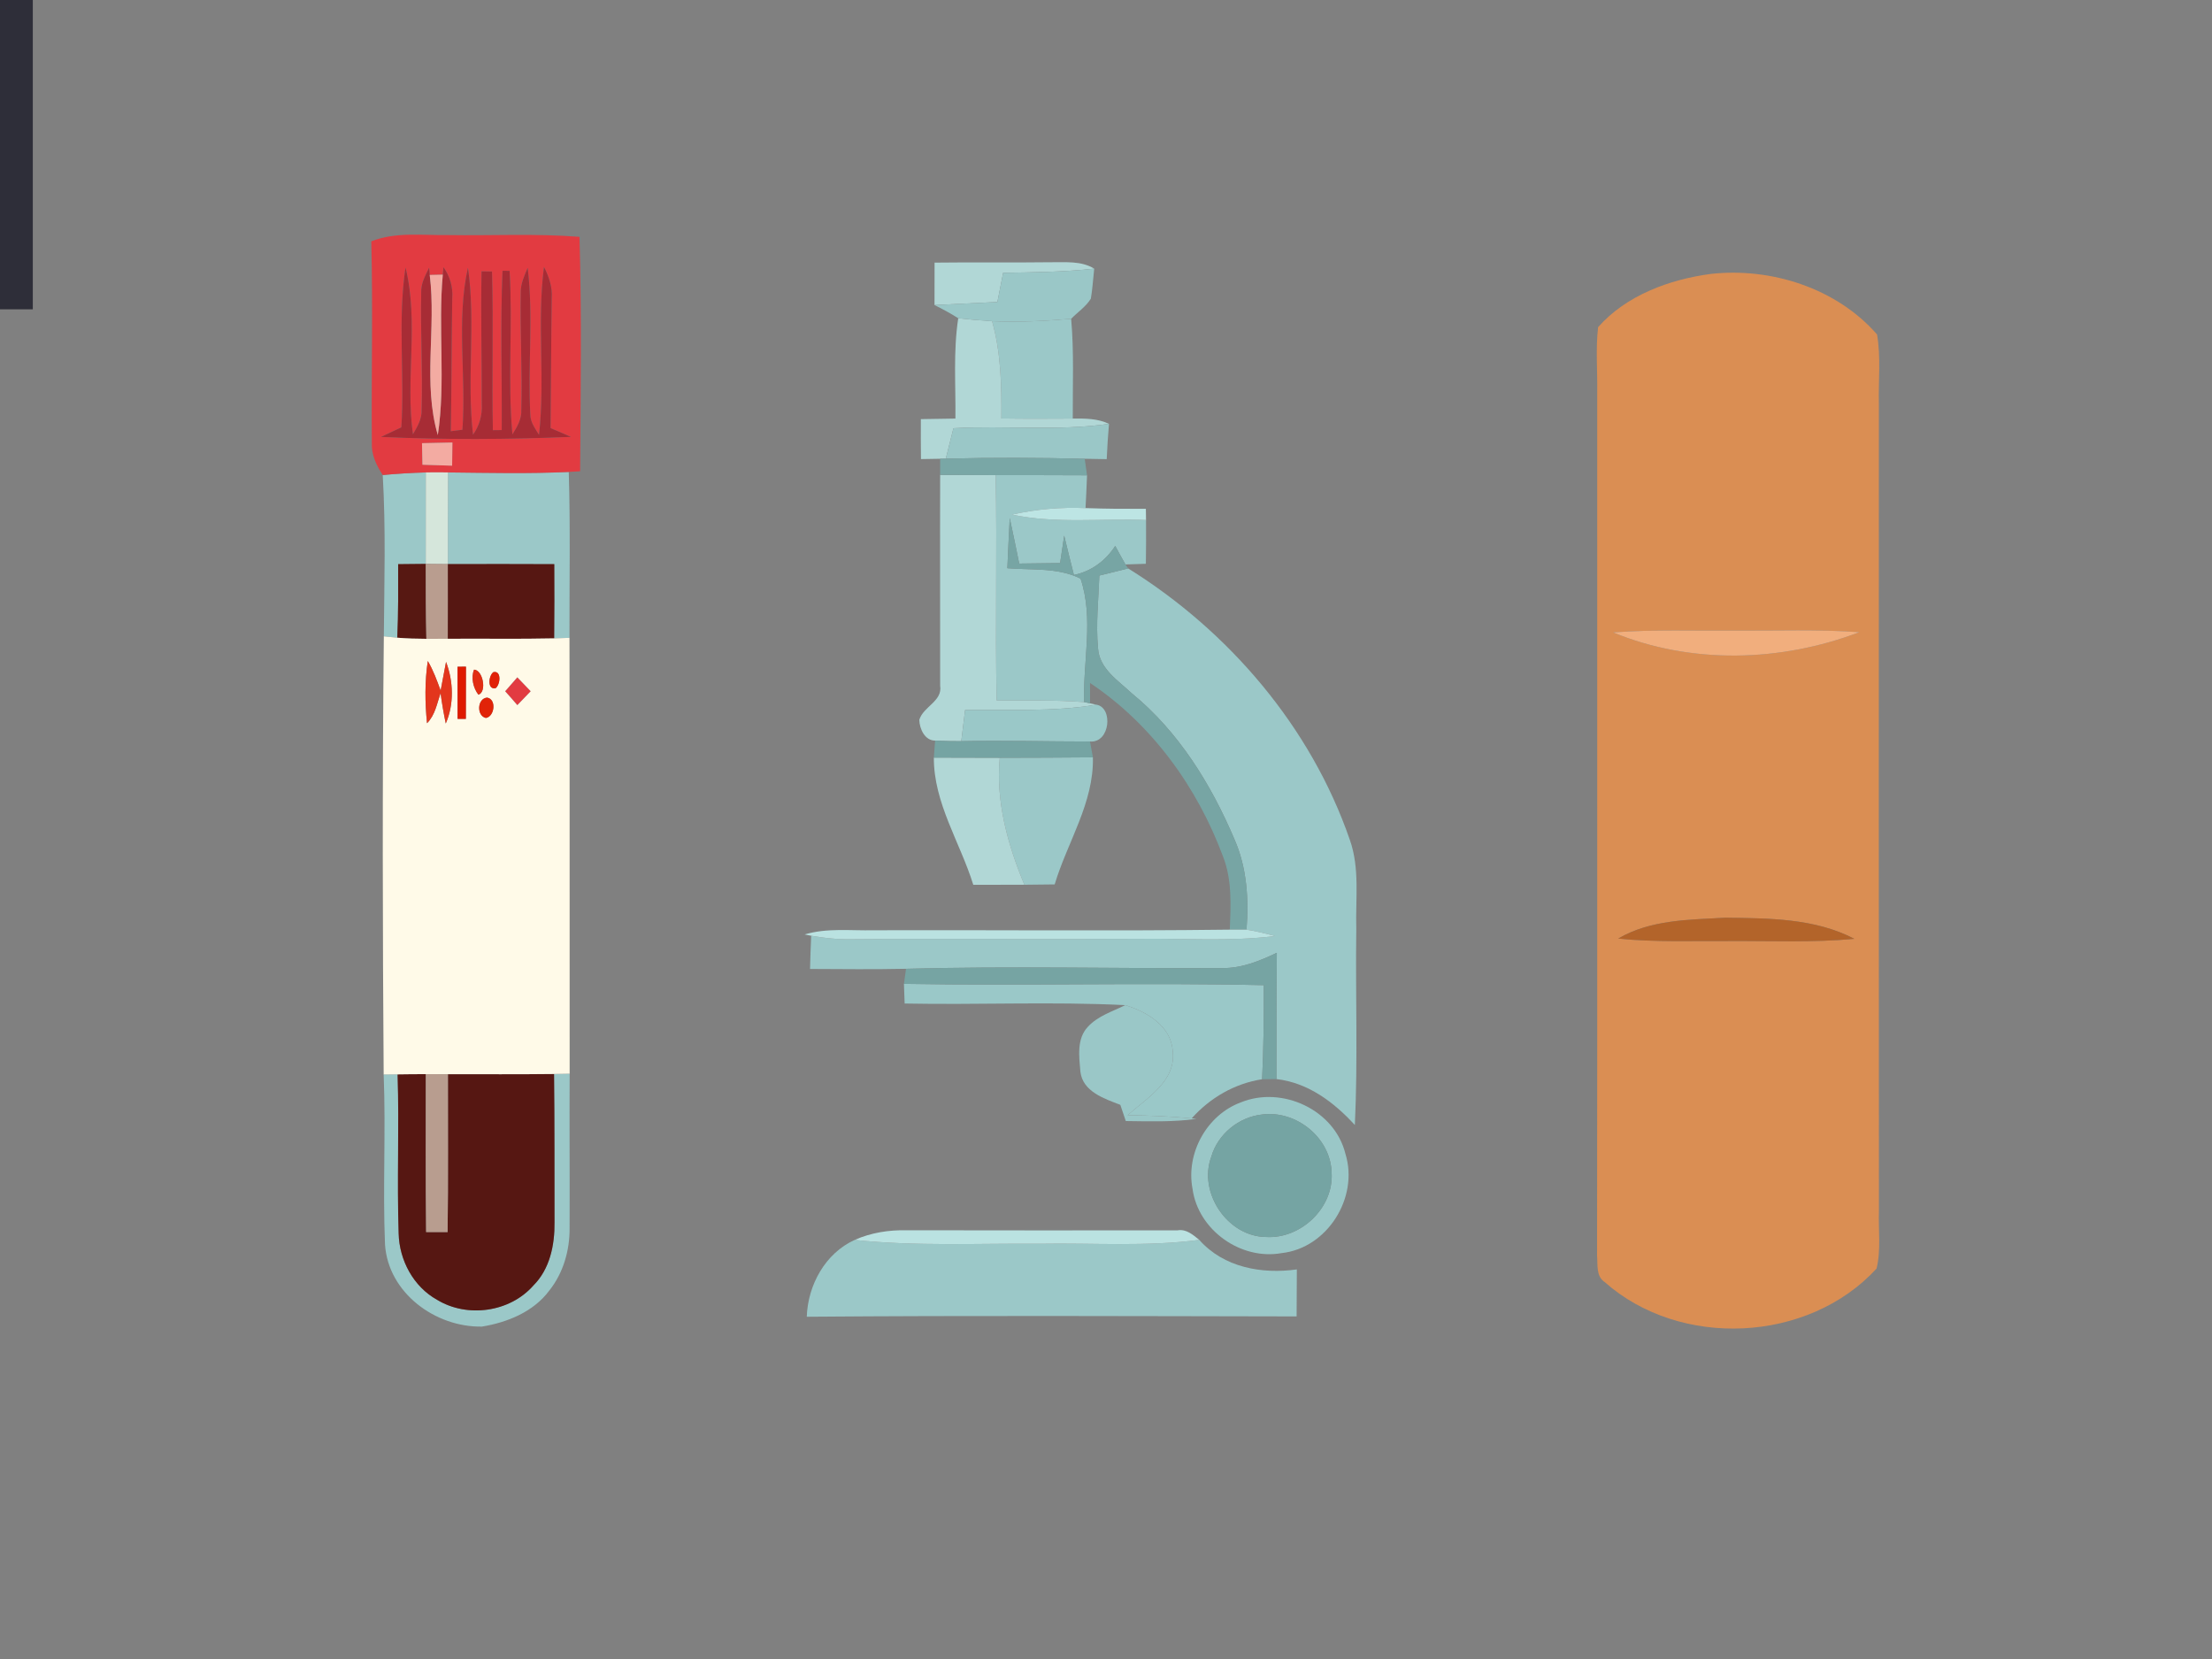 <?xml version="1.0" encoding="UTF-8" standalone="no"?>
<svg
   xmlns:dc="http://purl.org/dc/elements/1.1/"
   xmlns:cc="http://creativecommons.org/ns#"
   xmlns:rdf="http://www.w3.org/1999/02/22-rdf-syntax-ns#"
   xmlns:svg="http://www.w3.org/2000/svg"
   xmlns="http://www.w3.org/2000/svg"
   xmlns:sodipodi="http://sodipodi.sourceforge.net/DTD/sodipodi-0.dtd"
   xmlns:inkscape="http://www.inkscape.org/namespaces/inkscape"
   width="400pt"
   height="300pt"
   viewBox="0 0 400 300"
   version="1.1"
   id="svg2"
   inkscape:version="0.48.5 r10040"
   sodipodi:docname="nathan_shinkle_medical_infographic.svg">
  <rect x="0" y="0" width="400" height="300" fill="#808080" stroke="none"/>
  <defs
     id="defs134" />
  <sodipodi:namedview
     pagecolor="#ffffff"
     bordercolor="#666666"
     borderopacity="1"
     objecttolerance="10"
     gridtolerance="10"
     guidetolerance="10"
     inkscape:pageopacity="0"
     inkscape:pageshadow="2"
     inkscape:window-width="1091"
     inkscape:window-height="856"
     id="namedview132"
     showgrid="false"
     inkscape:zoom="1.2586667"
     inkscape:cx="610.85869"
     inkscape:cy="90.102526"
     inkscape:window-x="0"
     inkscape:window-y="0"
     inkscape:window-maximized="0"
     inkscape:current-layer="g3183" />
  <g
     id="#2e2e39ff"
     transform="translate(-394.068,-244.068)">
    <path
       d="M 0,0 400,0 400,300 0,300 0,0 m 67.14,43.64 c -0.69,0.24 -2.07,0.72 -2.76,0.96 -0.78,10.45 -0.03,20.93 -0.4,31.4 -0.29,6.44 2.16,12.58 2.15,18.99 -0.18,40 0.06,80.01 -0.11,120.01 0.02,5.7 -0.39,11.69 1.95,17.05 3.07,7.03 11.98,11.28 19.17,7.84 4.61,-0.75 9.34,-2.67 12.2,-6.53 2.53,-3.18 3.69,-7.26 3.66,-11.28 0.04,-9.31 -0.04,-18.62 0.01,-27.92 -0.02,-26.27 0.02,-52.55 -0.03,-78.82 -0.03,-10 0.18,-20 -0.13,-30 0.51,-0.03 1.54,-0.09 2.05,-0.12 C 105,71.1 105.2,56.95 104.79,42.83 96.88,42.2 88.93,42.64 81,42.51 76.37,42.58 71.56,41.89 67.14,43.64 M 169,47.49 c 0,2.56 0,5.11 -0.01,7.67 1.46,0.73 2.91,1.5 4.29,2.39 -0.92,6.01 -0.44,12.09 -0.51,18.14 -2.08,0.03 -4.17,0.06 -6.25,0.1 -0.01,2.41 -0.01,4.82 0.02,7.23 0.86,-0.01 2.6,-0.04 3.47,-0.06 0,0.73 0,2.19 0,2.92 -0.04,12.71 0.01,25.41 0,38.11 0.46,2.83 -3.06,3.76 -3.77,6.18 0.03,1.61 1,3.77 2.86,3.75 -0.06,0.77 -0.17,2.31 -0.23,3.08 -0.04,8.22 4.76,15.34 7.13,23 3.08,0 6.16,-0.01 9.24,-0.01 1.82,-0.01 3.65,-0.03 5.48,-0.06 2.29,-7.66 7.11,-14.75 6.91,-22.98 -0.13,-0.71 -0.39,-2.15 -0.52,-2.86 3.65,0.3 4.22,-6.17 1.15,-6.66 l -1.14,-0.25 c -0.01,-0.92 -0.01,-2.76 -0.01,-3.68 11.16,7.45 19.39,18.83 24.03,31.33 1.68,4.23 1.42,8.83 1.25,13.28 -21.46,0.27 -42.93,0.04 -64.39,0.11 -4.17,0.1 -8.44,-0.46 -12.5,0.76 l 1.19,0.23 c -0.09,2 -0.16,4 -0.21,6.01 5.79,0.03 11.57,0.09 17.36,-0.03 -0.1,0.68 -0.28,2.04 -0.38,2.72 0.03,0.89 0.1,2.67 0.13,3.56 13.29,0.26 26.63,-0.37 39.9,0.29 -2.32,1.15 -4.96,1.95 -6.76,3.91 -2.06,2.17 -1.6,5.4 -1.36,8.12 0.42,3.61 4.31,4.88 7.22,6 0.33,0.97 0.66,1.95 0.99,2.93 4.26,0.05 8.54,0.2 12.78,-0.39 l -0.87,-0.09 c 3.33,-3.73 7.78,-6.31 12.74,-7.08 0.65,-0.01 1.95,-0.02 2.59,-0.03 5.74,0.66 10.39,4.18 14.18,8.31 0.56,-11.81 0.09,-23.63 0.26,-35.44 -0.16,-5.38 0.67,-10.96 -1.17,-16.14 -7.04,-20.4 -21.86,-37.74 -40.08,-49.07 l -0.49,-0.72 c 0.92,-0.03 2.77,-0.09 3.69,-0.12 0.04,-2.63 0.05,-5.27 0.03,-7.91 0,-0.51 -0.02,-1.53 -0.03,-2.03 -3.64,0.02 -7.28,0 -10.91,-0.13 0.11,-1.98 0.19,-3.95 0.27,-5.93 -0.1,-0.74 -0.31,-2.24 -0.42,-2.99 1.33,0.03 2.65,0.05 3.98,0.07 0.1,-2.13 0.22,-4.26 0.41,-6.38 -2.05,-0.99 -4.33,-0.98 -6.55,-0.96 -0.03,-6.02 0.24,-12.04 -0.29,-18.04 1.18,-1.22 2.66,-2.18 3.56,-3.64 0.31,-1.8 0.4,-3.62 0.61,-5.43 -2.38,-1.46 -5.22,-1.12 -7.87,-1.16 -7,0.09 -14,-0.02 -21,0.07 m 140.4,2.04 c -7.49,0.99 -15.32,3.86 -20.41,9.63 -0.46,3.92 -0.1,7.89 -0.16,11.84 -0.02,52.02 0.04,104.04 -0.03,156.06 0.15,1.64 -0.23,3.71 1.38,4.78 13.66,12.1 36.81,11.02 49.16,-2.44 0.83,-3.39 0.31,-6.95 0.43,-10.41 -0.04,-48.66 -0.02,-97.33 -0.01,-145.99 -0.1,-4.17 0.38,-8.39 -0.33,-12.52 -7.31,-8.37 -19.11,-12.15 -30.03,-10.95 m -85.01,149.81 c -6.17,2.28 -9.98,9.22 -8.74,15.66 1.02,7.45 8.73,12.93 16.11,11.6 8.28,-0.9 13.98,-10.06 11.54,-17.94 -1.95,-7.96 -11.43,-12.36 -18.91,-9.32 m -69.84,24.88 c -5.32,2.41 -8.47,8.17 -8.66,13.89 -4.74,2.16 -8.77,5.58 -13,8.56 6.93,2.65 14.12,-0.75 21.21,0.06 2.13,0.16 4.22,0.63 6.34,0.9 3.21,0.5 6.31,-1.2 9.52,-0.65 5.37,0.67 11.02,2.14 16.28,0.15 1.48,-0.44 2.91,-1.18 4.47,-1.23 6.67,1.7 13.63,1.31 20.46,1.37 2.97,-0.15 6.14,0.4 8.87,-1.08 4.94,-2.48 9.75,-5.2 14.43,-8.14 0.02,-2.83 0.03,-5.67 0.04,-8.5 -6.33,0.89 -13.24,-0.35 -17.64,-5.34 -1.15,-0.91 -2.31,-1.99 -3.9,-1.73 -16.33,0.01 -32.67,0.03 -49.01,-0.01 -3.22,-0.07 -6.45,0.43 -9.41,1.75 z"
       id="path5"
       inkscape:connector-curvature="0"
       style="fill:#2e2e39" />
  </g>
  <g
     id="#9bc8c8ff">
    <path
       fill="#9bc8c8"
       opacity="1.00"
       d=" M 179.40 58.08 C 184.17 58.31 188.94 58.05 193.70 57.65 C 194.23 63.65 193.96 69.67 193.99 75.69 C 189.69 75.71 185.38 75.74 181.08 75.67 C 181.13 69.77 181.02 63.80 179.40 58.08 Z"
       id="path45" />
    <path
       fill="#9bc8c8"
       opacity="1.00"
       d=" M 69.21 85.90 C 71.80 85.66 74.40 85.50 77.00 85.43 C 77.00 90.94 76.99 96.45 76.99 101.97 C 75.33 101.98 73.66 102.00 72.00 102.02 C 72.01 106.45 72.04 110.89 71.84 115.32 C 71.23 115.26 70.01 115.13 69.41 115.07 C 69.49 105.35 69.78 95.61 69.21 85.90 Z"
       id="path47" />
    <path
       fill="#9bc8c8"
       opacity="1.00"
       d=" M 81.02 85.43 C 88.29 85.50 95.58 85.68 102.85 85.34 C 103.16 95.34 102.95 105.34 102.98 115.34 C 102.29 115.37 100.91 115.41 100.21 115.44 C 100.26 110.96 100.25 106.49 100.23 102.02 C 93.81 101.99 87.40 101.99 80.99 102.01 C 80.98 96.48 80.99 90.95 81.02 85.43 Z"
       id="path49" />
    <path
       fill="#9bc8c8"
       opacity="1.00"
       d=" M 180.05 85.92 C 185.55 85.92 191.06 85.92 196.57 85.95 C 196.49 87.93 196.41 89.90 196.30 91.88 C 191.83 91.69 187.36 92.07 183.00 93.06 C 190.99 94.74 199.16 93.72 207.24 94.04 C 207.26 96.68 207.25 99.32 207.21 101.95 C 206.29 101.98 204.44 102.04 203.52 102.07 C 202.89 100.96 202.27 99.85 201.67 98.72 C 199.92 101.40 197.37 103.31 194.20 103.97 C 193.59 101.60 193.01 99.23 192.44 96.86 C 192.19 98.51 191.95 100.16 191.70 101.82 C 189.24 101.85 186.77 101.89 184.31 101.91 C 183.75 99.16 183.18 96.41 182.59 93.67 C 182.43 96.70 182.30 99.72 182.16 102.75 C 186.57 103.12 191.34 102.59 195.40 104.64 C 197.82 111.81 195.82 119.56 196.04 126.96 C 190.78 126.55 185.50 126.70 180.23 126.66 C 179.94 113.08 180.33 99.50 180.05 85.92 Z"
       id="path51" />
    <path
       fill="#9bc8c8"
       opacity="1.00"
       d=" M 198.80 104.08 C 200.54 103.65 202.27 103.22 204.01 102.79 C 222.23 114.12 237.05 131.46 244.09 151.86 C 245.93 157.04 245.10 162.62 245.26 168.00 C 245.09 179.81 245.56 191.63 245.00 203.44 C 241.21 199.31 236.56 195.79 230.82 195.13 C 230.84 187.52 230.80 179.90 230.89 172.29 C 227.81 173.77 224.55 175.09 221.07 175.06 C 201.99 175.16 182.91 174.67 163.84 175.19 C 158.05 175.31 152.27 175.25 146.48 175.22 C 146.53 173.21 146.60 171.21 146.69 169.21 C 148.77 169.57 150.88 169.83 153.01 169.85 C 170.67 169.70 188.34 169.88 206.01 169.77 C 214.19 169.65 222.41 170.30 230.57 169.26 C 228.86 168.81 227.15 168.38 225.41 168.11 C 225.84 162.60 225.49 156.92 223.24 151.80 C 219.01 141.83 213.13 132.28 204.65 125.36 C 202.20 123.06 198.79 120.92 198.56 117.23 C 198.15 112.85 198.64 108.45 198.80 104.08 Z"
       id="path53" />
    <path
       fill="#9bc8c8"
       opacity="1.00"
       d=" M 180.79 137.03 C 186.40 137.03 192.02 136.99 197.63 136.95 C 197.83 145.18 193.01 152.27 190.72 159.93 C 188.89 159.96 187.06 159.98 185.24 159.99 C 182.22 152.72 180.05 144.98 180.79 137.03 Z"
       id="path55" />
    <path
       fill="#9bc8c8"
       opacity="1.00"
       d=" M 69.38 194.31 C 70.01 194.30 71.27 194.28 71.90 194.28 C 72.20 203.86 71.77 213.46 72.09 223.04 C 72.20 227.87 74.75 232.66 79.03 235.04 C 84.50 238.37 92.20 237.30 96.45 232.46 C 99.44 229.48 100.32 225.12 100.27 221.04 C 100.25 212.10 100.29 203.15 100.19 194.21 C 100.89 194.20 102.30 194.17 103.01 194.16 C 102.96 203.46 103.04 212.77 103.00 222.08 C 103.03 226.10 101.87 230.18 99.34 233.36 C 96.48 237.22 91.75 239.14 87.14 239.89 C 78.71 240.03 70.20 233.79 69.62 225.04 C 69.20 214.80 69.79 204.55 69.38 194.31 Z"
       id="path57" />
    <path
       fill="#9bc8c8"
       opacity="1.00"
       d=" M 145.89 238.11 C 146.08 232.39 149.23 226.63 154.55 224.22 C 165.67 225.39 176.85 224.82 188.00 224.91 C 197.62 224.74 207.29 225.47 216.87 224.21 C 221.27 229.20 228.18 230.44 234.51 229.55 C 234.50 232.38 234.49 235.22 234.47 238.05 C 204.95 238.00 175.41 237.87 145.89 238.11 Z"
       id="path59" />
  </g>
  <g
     id="g3175">
    <g
       id="#da8e53ff">
      <path
         id="path37"
         d=" M 309.40 49.53 C 320.32 48.33 332.12 52.11 339.43 60.48 C 340.14 64.61 339.66 68.83 339.76 73.00 C 339.75 121.66 339.73 170.33 339.77 218.99 C 339.65 222.45 340.17 226.01 339.34 229.40 C 326.99 242.86 303.84 243.94 290.18 231.84 C 288.57 230.77 288.95 228.70 288.80 227.06 C 288.87 175.04 288.81 123.02 288.83 71.00 C 288.89 67.05 288.53 63.08 288.99 59.16 C 294.08 53.39 301.91 50.52 309.40 49.53 M 291.70 114.36 C 305.81 120.18 322.07 119.72 336.22 114.32 C 328.83 113.78 321.41 114.07 314.00 114.03 C 306.57 114.09 299.12 113.80 291.70 114.36 M 292.62 169.72 C 299.39 170.42 306.21 170.12 313.00 170.17 C 320.44 170.13 327.91 170.47 335.33 169.77 C 328.18 166.03 319.85 166.06 311.99 165.95 C 305.44 166.32 298.45 166.30 292.62 169.72 Z"
         opacity="1.00"
         fill="#da8e53" />
    </g>
    <g
       id="#f1ae7dff">
      <path
         id="path85"
         d=" M 291.70 114.36 C 299.12 113.80 306.57 114.09 314.00 114.03 C 321.41 114.07 328.83 113.78 336.22 114.32 C 322.07 119.72 305.81 120.18 291.70 114.36 Z"
         opacity="1.00"
         fill="#f1ae7d" />
    </g>
    <g
       id="#b3642aff">
      <path
         id="path116"
         d=" M 292.62 169.72 C 298.45 166.30 305.44 166.32 311.99 165.95 C 319.85 166.06 328.18 166.03 335.33 169.77 C 327.91 170.47 320.44 170.13 313.00 170.17 C 306.21 170.12 299.39 170.42 292.62 169.72 Z"
         opacity="1.00"
         fill="#b3642a" />
    </g>
  </g>
  <g
     id="g3146">
    <g
       id="#b1d7d6ff">
      <path
         id="path16"
         d=" M 169.00 47.49 C 176.00 47.40 183.00 47.51 190.00 47.42 C 192.65 47.46 195.49 47.12 197.87 48.58 C 192.40 49.19 186.90 49.24 181.40 49.33 C 181.05 51.09 180.71 52.85 180.36 54.61 C 176.57 54.80 172.78 54.97 168.99 55.16 C 169.00 52.60 169.00 50.05 169.00 47.49 Z"
         opacity="1.00"
         fill="#b1d7d6" />
      <path
         id="path18"
         d=" M 173.28 57.55 C 175.31 57.77 177.35 57.96 179.40 58.08 C 181.02 63.80 181.13 69.77 181.08 75.67 C 185.38 75.74 189.69 75.71 193.99 75.69 C 196.21 75.67 198.49 75.66 200.54 76.65 C 191.22 77.99 181.78 76.91 172.41 77.44 C 171.95 79.27 171.49 81.11 171.03 82.94 L 170.01 82.96 C 169.14 82.98 167.40 83.01 166.54 83.02 C 166.51 80.61 166.51 78.20 166.52 75.79 C 168.60 75.75 170.69 75.72 172.77 75.69 C 172.84 69.64 172.36 63.56 173.28 57.55 Z"
         opacity="1.00"
         fill="#b1d7d6" />
      <path
         id="path20"
         d=" M 170.01 85.88 C 173.36 85.90 176.70 85.91 180.05 85.92 C 180.33 99.50 179.94 113.08 180.23 126.66 C 185.50 126.70 190.78 126.55 196.04 126.96 L 197.12 127.18 L 198.26 127.43 C 190.41 128.75 182.44 128.27 174.52 128.40 C 174.29 130.28 174.06 132.15 173.83 134.03 C 172.25 134.03 170.67 134.01 169.10 133.92 C 167.24 133.94 166.27 131.78 166.24 130.17 C 166.95 127.75 170.47 126.82 170.01 123.99 C 170.02 111.29 169.97 98.59 170.01 85.88 Z"
         opacity="1.00"
         fill="#b1d7d6" />
      <path
         id="path22"
         d=" M 168.87 137.00 C 172.84 137.00 176.81 137.02 180.79 137.03 C 180.05 144.98 182.22 152.72 185.24 159.99 C 182.16 159.99 179.08 160.00 176.00 160.00 C 173.63 152.34 168.83 145.22 168.87 137.00 Z"
         opacity="1.00"
         fill="#b1d7d6" />
    </g>
    <g
       id="#9ac7c7ff">
      <path
         id="path28"
         d=" M 181.40 49.33 C 186.90 49.24 192.40 49.19 197.87 48.58 C 197.66 50.39 197.57 52.21 197.26 54.01 C 196.36 55.47 194.88 56.43 193.70 57.65 C 188.94 58.05 184.17 58.31 179.40 58.08 C 177.35 57.96 175.31 57.77 173.28 57.55 C 171.90 56.66 170.45 55.89 168.99 55.16 C 172.78 54.97 176.57 54.80 180.36 54.61 C 180.71 52.85 181.05 51.09 181.40 49.33 Z"
         opacity="1.00"
         fill="#9ac7c7" />
      <path
         id="path30"
         d=" M 172.41 77.44 C 181.78 76.91 191.22 77.99 200.54 76.65 C 200.35 78.77 200.23 80.90 200.13 83.03 C 198.80 83.01 197.48 82.99 196.15 82.96 C 187.78 82.76 179.40 82.72 171.03 82.94 C 171.49 81.11 171.95 79.27 172.41 77.44 Z"
         opacity="1.00"
         fill="#9ac7c7" />
      <path
         id="path32"
         d=" M 203.49 181.76 C 207.42 182.98 211.79 185.52 212.07 190.12 C 212.70 195.49 207.39 198.57 203.92 201.65 C 207.78 201.72 211.64 201.86 215.49 202.24 L 216.36 202.33 C 212.12 202.92 207.84 202.77 203.58 202.72 C 203.25 201.74 202.92 200.76 202.59 199.79 C 199.68 198.67 195.79 197.40 195.37 193.79 C 195.13 191.07 194.67 187.84 196.73 185.67 C 198.53 183.71 201.17 182.91 203.49 181.76 Z"
         opacity="1.00"
         fill="#9ac7c7" />
      <path
         id="path34"
         d=" M 224.39 199.34 C 231.87 196.30 241.35 200.70 243.30 208.66 C 245.74 216.54 240.04 225.70 231.76 226.60 C 224.38 227.93 216.67 222.45 215.65 215.00 C 214.41 208.56 218.22 201.62 224.39 199.34 M 228.29 201.53 C 224.05 201.96 220.23 205.05 219.04 209.17 C 216.62 215.68 222.00 223.66 229.00 223.69 C 235.26 224.04 241.20 218.39 240.80 212.07 C 240.64 205.78 234.46 200.76 228.29 201.53 Z"
         opacity="1.00"
         fill="#9ac7c7" />
    </g>
    <g
       id="#79a7a6ff">
      <path
         opacity="1.00"
         fill="#79a7a6"
         id="path62"
         d=" M 170.01 82.96 L 171.03 82.94 C 179.40 82.72 187.78 82.76 196.15 82.96 C 196.26 83.71 196.47 85.21 196.57 85.95 C 191.06 85.92 185.55 85.92 180.05 85.92 C 176.70 85.91 173.36 85.90 170.01 85.88 C 170.01 85.15 170.01 83.69 170.01 82.96 Z" />
    </g>
    <g
       id="#bde5e4ff">
      <path
         id="path68"
         d=" M 183.00 93.06 C 187.36 92.07 191.83 91.69 196.30 91.88 C 199.93 92.01 203.57 92.03 207.21 92.01 C 207.22 92.51 207.24 93.53 207.24 94.04 C 199.16 93.72 190.99 94.74 183.00 93.06 Z"
         opacity="1.00"
         fill="#bde5e4" />
    </g>
    <g
       id="#77a5a4ff">
      <path
         id="path71"
         d=" M 182.59 93.67 C 183.18 96.41 183.75 99.16 184.31 101.91 C 186.77 101.89 189.24 101.85 191.70 101.82 C 191.95 100.16 192.19 98.51 192.44 96.86 C 193.01 99.23 193.59 101.60 194.20 103.97 C 197.37 103.31 199.92 101.40 201.67 98.72 C 202.27 99.85 202.89 100.96 203.52 102.07 L 204.01 102.79 C 202.27 103.22 200.54 103.65 198.80 104.08 C 198.64 108.45 198.15 112.85 198.56 117.23 C 198.79 120.92 202.20 123.06 204.65 125.36 C 213.13 132.28 219.01 141.83 223.24 151.80 C 225.49 156.92 225.84 162.60 225.41 168.11 C 224.66 168.11 223.15 168.11 222.39 168.11 C 222.56 163.66 222.82 159.06 221.14 154.83 C 216.50 142.33 208.27 130.95 197.11 123.50 C 197.11 124.42 197.11 126.26 197.12 127.18 L 196.04 126.96 C 195.82 119.56 197.82 111.81 195.40 104.64 C 191.34 102.59 186.57 103.12 182.16 102.75 C 182.30 99.72 182.43 96.70 182.59 93.67 Z"
         opacity="1.00"
         fill="#77a5a4" />
    </g>
    <g
       id="#9ac8c8ff">
      <path
         id="path106"
         d=" M 198.26 127.43 C 201.33 127.92 200.76 134.39 197.11 134.09 C 189.35 134.09 181.59 133.87 173.83 134.03 C 174.06 132.15 174.29 130.28 174.52 128.40 C 182.44 128.27 190.41 128.75 198.26 127.43 Z"
         opacity="1.00"
         fill="#9ac8c8" />
      <path
         id="path108"
         d=" M 163.46 177.91 C 185.15 178.29 206.85 177.66 228.53 178.15 C 228.56 183.82 228.50 189.49 228.23 195.16 C 223.27 195.93 218.82 198.51 215.49 202.24 C 211.64 201.86 207.78 201.72 203.92 201.65 C 207.39 198.57 212.70 195.49 212.07 190.12 C 211.79 185.52 207.42 182.98 203.49 181.76 C 190.22 181.10 176.88 181.73 163.59 181.47 C 163.56 180.58 163.49 178.80 163.46 177.91 Z"
         opacity="1.00"
         fill="#9ac8c8" />
    </g>
    <g
       id="#75a4a3ff">
      <path
         id="path111"
         d=" M 169.10 133.92 C 170.67 134.01 172.25 134.03 173.83 134.03 C 181.59 133.87 189.35 134.09 197.11 134.09 C 197.24 134.80 197.50 136.24 197.63 136.95 C 192.02 136.99 186.40 137.03 180.79 137.03 C 176.81 137.02 172.84 137.00 168.87 137.00 C 168.93 136.23 169.04 134.69 169.10 133.92 Z"
         opacity="1.00"
         fill="#75a4a3" />
      <path
         id="path113"
         d=" M 228.29 201.53 C 234.46 200.76 240.64 205.78 240.80 212.07 C 241.20 218.39 235.26 224.04 229.00 223.69 C 222.00 223.66 216.62 215.68 219.04 209.17 C 220.23 205.05 224.05 201.96 228.29 201.53 Z"
         opacity="1.00"
         fill="#75a4a3" />
    </g>
    <g
       id="#bae2e1ff">
      <path
         id="path119"
         d=" M 145.50 168.98 C 149.56 167.76 153.83 168.32 158.00 168.22 C 179.46 168.15 200.93 168.38 222.39 168.11 C 223.15 168.11 224.66 168.11 225.41 168.11 C 227.15 168.38 228.86 168.81 230.57 169.26 C 222.41 170.30 214.19 169.65 206.01 169.77 C 188.34 169.88 170.67 169.70 153.01 169.85 C 150.88 169.83 148.77 169.57 146.69 169.21 L 145.50 168.98 Z"
         opacity="1.00"
         fill="#bae2e1" />
      <path
         id="path121"
         d=" M 154.55 224.22 C 157.51 222.90 160.74 222.40 163.96 222.47 C 180.30 222.51 196.64 222.49 212.97 222.48 C 214.56 222.22 215.72 223.30 216.87 224.21 C 207.29 225.47 197.62 224.74 188.00 224.91 C 176.85 224.82 165.67 225.39 154.55 224.22 Z"
         opacity="1.00"
         fill="#bae2e1" />
    </g>
    <g
       id="#76a4a3ff">
      <path
         id="path124"
         d=" M 221.07 175.06 C 224.55 175.09 227.81 173.77 230.89 172.29 C 230.80 179.90 230.84 187.52 230.82 195.13 C 230.18 195.14 228.88 195.15 228.23 195.16 C 228.50 189.49 228.56 183.82 228.53 178.15 C 206.85 177.66 185.15 178.29 163.46 177.91 C 163.56 177.23 163.74 175.87 163.84 175.19 C 182.91 174.67 201.99 175.16 221.07 175.06 Z"
         opacity="1.00"
         fill="#76a4a3" />
    </g>
  </g>
  <g
     id="g3113">
    <g
       id="#e23b41ff">
      <path
         id="path8"
         d=" M 67.14 43.64 C 71.56 41.89 76.37 42.58 81.00 42.51 C 88.93 42.64 96.88 42.20 104.79 42.83 C 105.20 56.95 105.00 71.10 104.90 85.22 C 104.39 85.25 103.36 85.31 102.85 85.34 C 95.58 85.68 88.29 85.50 81.02 85.43 C 79.68 85.41 78.34 85.41 77.00 85.43 C 74.40 85.50 71.80 85.66 69.21 85.90 C 68.08 84.17 67.14 82.24 67.24 80.11 C 67.14 67.96 67.45 55.80 67.14 43.64 M 73.33 48.38 C 71.89 57.96 73.19 67.66 72.58 77.28 C 71.34 77.85 70.12 78.43 68.89 79.01 C 80.33 79.53 91.80 79.48 103.24 79.00 C 102.01 78.47 100.79 77.94 99.56 77.41 C 99.64 69.59 99.66 61.76 99.77 53.93 C 99.92 51.93 99.27 50.03 98.37 48.27 C 97.06 58.35 98.62 68.54 97.47 78.63 C 96.79 77.50 95.91 76.38 95.90 75.00 C 95.42 66.15 96.49 57.24 95.42 48.42 C 94.83 49.86 94.13 51.32 94.17 52.92 C 94.03 59.97 94.47 67.03 94.27 74.08 C 94.37 75.74 93.52 77.20 92.66 78.55 C 91.77 68.72 92.75 58.83 92.15 48.98 L 90.87 48.97 C 90.47 58.57 90.79 68.17 90.73 77.77 C 90.33 77.77 89.53 77.79 89.13 77.79 C 88.92 68.23 89.26 58.66 88.97 49.10 C 88.50 49.09 87.55 49.08 87.08 49.07 C 86.93 57.07 87.13 65.07 87.12 73.07 C 87.24 75.05 86.69 76.98 85.54 78.61 C 84.36 68.57 86.07 58.42 84.62 48.40 C 82.48 58.01 84.34 67.95 83.62 77.71 C 83.09 77.77 82.04 77.91 81.52 77.98 C 81.67 69.96 81.64 61.95 81.78 53.94 C 81.93 51.91 81.36 49.96 80.19 48.31 L 80.07 49.67 C 79.48 49.68 78.30 49.71 77.71 49.72 L 77.60 48.41 C 76.91 49.83 76.09 51.28 76.17 52.92 C 76.01 59.97 76.46 67.03 76.24 74.08 C 76.33 75.73 75.47 77.16 74.67 78.53 C 73.28 68.52 75.77 58.24 73.33 48.38 M 76.31 80.14 C 76.34 81.44 76.37 82.74 76.39 84.04 C 78.18 84.10 79.97 84.15 81.76 84.21 C 81.77 82.81 81.79 81.41 81.81 80.02 C 79.98 80.05 78.14 80.09 76.31 80.14 Z"
         opacity="1.00"
         fill="#e23b41" />
      <path
         id="path10"
         d=" M 93.55 122.47 C 94.35 123.32 95.17 124.16 95.98 125.00 C 95.16 125.83 94.35 126.67 93.55 127.52 C 92.82 126.67 92.09 125.83 91.34 125.00 C 92.09 124.16 92.82 123.32 93.55 122.47 Z"
         opacity="1.00"
         fill="#e23b41" />
    </g>
    <g
       id="#a72c35ff">
      <path
         id="path25"
         d=" M 73.33 48.38 C 75.77 58.24 73.28 68.52 74.67 78.53 C 75.47 77.16 76.33 75.73 76.24 74.08 C 76.46 67.03 76.01 59.97 76.17 52.92 C 76.09 51.28 76.91 49.83 77.60 48.41 L 77.71 49.72 C 78.91 59.33 76.42 69.29 79.17 78.67 C 80.62 69.07 79.19 59.32 80.07 49.67 L 80.19 48.31 C 81.36 49.96 81.93 51.91 81.78 53.94 C 81.64 61.95 81.67 69.96 81.52 77.98 C 82.04 77.91 83.09 77.77 83.62 77.71 C 84.34 67.95 82.48 58.01 84.62 48.40 C 86.07 58.42 84.36 68.57 85.54 78.61 C 86.69 76.98 87.24 75.05 87.12 73.07 C 87.13 65.07 86.93 57.07 87.08 49.07 C 87.55 49.08 88.50 49.09 88.97 49.10 C 89.26 58.66 88.92 68.23 89.13 77.79 C 89.53 77.79 90.33 77.77 90.73 77.77 C 90.79 68.17 90.47 58.57 90.87 48.97 L 92.15 48.98 C 92.75 58.83 91.77 68.72 92.66 78.55 C 93.52 77.20 94.37 75.74 94.27 74.08 C 94.47 67.03 94.03 59.97 94.17 52.92 C 94.13 51.32 94.83 49.86 95.42 48.42 C 96.49 57.24 95.42 66.15 95.90 75.00 C 95.91 76.38 96.79 77.50 97.47 78.63 C 98.62 68.54 97.06 58.35 98.37 48.27 C 99.27 50.03 99.92 51.93 99.77 53.93 C 99.66 61.76 99.64 69.59 99.56 77.41 C 100.79 77.94 102.01 78.47 103.24 79.00 C 91.80 79.48 80.33 79.53 68.89 79.01 C 70.12 78.43 71.34 77.85 72.58 77.28 C 73.19 67.66 71.89 57.96 73.33 48.38 Z"
         opacity="1.00"
         fill="#a72c35" />
    </g>
    <g
       id="#f3aba2ff">
      <path
         id="path40"
         d=" M 77.71 49.72 C 78.30 49.71 79.48 49.68 80.07 49.67 C 79.19 59.32 80.62 69.07 79.17 78.67 C 76.42 69.29 78.91 59.33 77.71 49.72 Z"
         opacity="1.00"
         fill="#f3aba2" />
      <path
         id="path42"
         d=" M 76.31 80.14 C 78.14 80.09 79.98 80.05 81.81 80.02 C 81.79 81.41 81.77 82.81 81.76 84.21 C 79.97 84.15 78.18 84.10 76.39 84.04 C 76.37 82.74 76.34 81.44 76.31 80.14 Z"
         opacity="1.00"
         fill="#f3aba2" />
    </g>
    <g
       id="#d5e6dbff">
      <path
         id="path65"
         d=" M 77.00 85.43 C 78.34 85.41 79.68 85.41 81.02 85.43 C 80.99 90.95 80.98 96.48 80.99 102.01 C 79.66 101.99 78.32 101.98 76.99 101.97 C 76.99 96.45 77.00 90.94 77.00 85.43 Z"
         opacity="1.00"
         fill="#d5e6db" />
    </g>
    <g
       id="#571812ff">
      <path
         id="path74"
         d=" M 72.00 102.02 C 73.66 102.00 75.33 101.98 76.99 101.97 C 76.99 106.48 77.00 111.00 77.10 115.52 C 75.35 115.51 73.59 115.47 71.84 115.32 C 72.04 110.89 72.01 106.45 72.00 102.02 Z"
         opacity="1.00"
         fill="#571812" />
    </g>
    <g
       id="#b99d8fff">
      <path
         id="path77"
         d=" M 76.99 101.97 C 78.32 101.98 79.66 101.99 80.99 102.01 C 81.00 106.51 81.00 111.01 80.98 115.51 C 79.69 115.51 78.40 115.52 77.10 115.52 C 77.00 111.00 76.99 106.48 76.99 101.97 Z"
         opacity="1.00"
         fill="#b99d8f" />
    </g>
    <g
       id="#561712ff">
      <path
         id="path80"
         d=" M 80.99 102.01 C 87.40 101.99 93.81 101.99 100.23 102.02 C 100.25 106.49 100.26 110.96 100.21 115.44 C 93.80 115.58 87.39 115.46 80.98 115.51 C 81.00 111.01 81.00 106.51 80.99 102.01 Z"
         opacity="1.00"
         fill="#561712" />
      <path
         id="path82"
         d=" M 71.90 194.28 C 73.60 194.25 75.30 194.24 77.00 194.24 C 77.00 203.76 76.95 213.28 77.06 222.80 C 78.35 222.79 79.65 222.79 80.94 222.79 C 81.07 213.28 80.98 203.76 81.00 194.25 C 87.40 194.24 93.79 194.29 100.19 194.21 C 100.29 203.15 100.25 212.10 100.27 221.04 C 100.32 225.12 99.44 229.48 96.45 232.46 C 92.20 237.30 84.50 238.37 79.03 235.04 C 74.75 232.66 72.20 227.87 72.09 223.04 C 71.77 213.46 72.20 203.86 71.90 194.28 Z"
         opacity="1.00"
         fill="#561712" />
    </g>
    <g
       id="#fffae8ff">
      <path
         id="path88"
         d=" M 69.38 194.31 C 69.19 167.90 69.13 141.48 69.41 115.07 C 70.01 115.13 71.23 115.26 71.84 115.32 C 73.59 115.47 75.35 115.51 77.10 115.52 C 78.40 115.52 79.69 115.51 80.98 115.51 C 87.39 115.46 93.80 115.58 100.21 115.44 C 100.91 115.41 102.29 115.37 102.98 115.34 C 103.03 141.61 102.99 167.89 103.01 194.16 C 102.30 194.17 100.89 194.20 100.19 194.21 C 93.79 194.29 87.40 194.24 81.00 194.25 C 79.67 194.24 78.33 194.24 77.00 194.24 C 75.30 194.24 73.60 194.25 71.90 194.28 C 71.27 194.28 70.01 194.30 69.38 194.31 M 77.36 119.53 C 76.80 123.25 76.84 127.04 77.22 130.78 C 78.69 129.31 79.02 127.21 79.67 125.33 C 79.91 127.17 80.23 129.01 80.61 130.83 C 82.13 127.35 82.00 123.21 80.66 119.69 C 80.41 120.99 79.93 123.59 79.68 124.88 C 79.02 123.05 78.35 121.22 77.36 119.53 M 82.74 120.57 C 82.75 123.71 82.75 126.85 82.75 129.99 L 84.24 129.99 C 84.25 126.85 84.26 123.70 84.26 120.55 L 82.74 120.57 M 85.73 121.09 C 85.12 122.48 85.58 124.45 86.51 125.62 C 88.08 125.15 87.34 121.16 85.73 121.09 M 89.23 121.54 C 88.35 122.14 88.06 124.76 89.61 124.45 C 90.47 123.85 90.75 121.22 89.23 121.54 M 93.55 122.47 C 92.82 123.32 92.09 124.16 91.34 125.00 C 92.09 125.83 92.82 126.67 93.55 127.52 C 94.35 126.67 95.16 125.83 95.98 125.00 C 95.17 124.16 94.35 123.32 93.55 122.47 M 88.07 126.15 C 86.27 126.32 86.16 129.47 87.87 129.83 C 89.45 129.57 89.82 126.41 88.07 126.15 Z"
         opacity="1.00"
         fill="#fffae8" />
    </g>
    <g
       id="#e3361dff">
      <path
         id="path91"
         d=" M 77.36 119.53 C 78.35 121.22 79.02 123.05 79.68 124.88 C 79.93 123.59 80.41 120.99 80.66 119.69 C 82.00 123.21 82.13 127.35 80.61 130.83 C 80.23 129.01 79.91 127.17 79.67 125.33 C 79.02 127.21 78.69 129.31 77.22 130.78 C 76.84 127.04 76.80 123.25 77.36 119.53 Z"
         opacity="1.00"
         fill="#e3361d" />
    </g>
    <g
       id="#df1a00ff">
      <path
         id="path94"
         d=" M 82.74 120.57 L 84.26 120.55 C 84.26 123.70 84.25 126.85 84.24 129.99 L 82.75 129.99 C 82.75 126.85 82.75 123.71 82.74 120.57 Z"
         opacity="1.00"
         fill="#df1a00" />
    </g>
    <g
       id="#e22d13ff">
      <path
         id="path97"
         d=" M 85.73 121.09 C 87.34 121.16 88.08 125.15 86.51 125.62 C 85.58 124.45 85.12 122.48 85.73 121.09 Z"
         opacity="1.00"
         fill="#e22d13" />
    </g>
    <g
       id="#e12107ff">
      <path
         id="path100"
         d=" M 89.23 121.54 C 90.75 121.22 90.47 123.85 89.61 124.45 C 88.06 124.76 88.35 122.14 89.23 121.54 Z"
         opacity="1.00"
         fill="#e12107" />
    </g>
    <g
       id="#e12308ff">
      <path
         id="path103"
         d=" M 88.07 126.15 C 89.82 126.41 89.45 129.57 87.87 129.83 C 86.16 129.47 86.27 126.32 88.07 126.15 Z"
         opacity="1.00"
         fill="#e12308" />
    </g>
    <g
       id="#b89d8fff">
      <path
         id="path127"
         d=" M 77.00 194.24 C 78.33 194.24 79.67 194.24 81.00 194.25 C 80.98 203.76 81.07 213.28 80.94 222.79 C 79.65 222.79 78.35 222.79 77.06 222.80 C 76.95 213.28 77.00 203.76 77.00 194.24 Z"
         opacity="1.00"
         fill="#b89d8f" />
    </g>
  </g>
  <g
     id="g3183"
     transform="translate(246.738,61.123)">
    <rect
       style="fill:#2e2e39;fill-opacity:1;stroke:none"
       id="rect3217"
       width="205.585"
       height="170.902"
       x="206.464"
       y="77.092"
       inkscape:export-filename="/Users/rotoxl/dev/proyectotest/images/cat-1.png"
       inkscape:export-xdpi="42.445118"
       inkscape:export-ydpi="42.445118" />
    <g
       id="g3185" />
    <g
       id="g3243"
       transform="matrix(0.985,0,0,1.007,0.236,16.335)"
       inkscape:export-filename="/Users/rotoxl/dev/proyectotest/images/cat-1.png"
       inkscape:export-xdpi="42.445118"
       inkscape:export-ydpi="42.445118">
      <g
         transform="matrix(0.53,-0.848,0.848,0.53,24.922,334.63)"
         id="g3198">
        <path
           d="m 309.4,49.53 c 10.92,-1.2 22.72,2.58 30.03,10.95 0.71,4.13 0.23,8.35 0.33,12.52 -0.01,48.66 -0.03,97.33 0.01,145.99 -0.12,3.46 0.4,7.02 -0.43,10.41 -12.35,13.46 -35.5,14.54 -49.16,2.44 -1.61,-1.07 -1.23,-3.14 -1.38,-4.78 0.07,-52.02 0.01,-104.04 0.03,-156.06 0.06,-3.95 -0.3,-7.92 0.16,-11.84 5.09,-5.77 12.92,-8.64 20.41,-9.63 m -17.7,64.83 c 14.11,5.82 30.37,5.36 44.52,-0.04 -7.39,-0.54 -14.81,-0.25 -22.22,-0.29 -7.43,0.06 -14.88,-0.23 -22.3,0.33 m 0.92,55.36 c 6.77,0.7 13.59,0.4 20.38,0.45 7.44,-0.04 14.91,0.3 22.33,-0.4 -7.15,-3.74 -15.48,-3.71 -23.34,-3.82 -6.55,0.37 -13.54,0.35 -19.37,3.77 z"
           id="path3187"
           inkscape:connector-curvature="0"
           style="fill:#da8e53" />
        <g
           id="g3189">
          <path
             d="m 291.7,114.36 c 7.42,-0.56 14.87,-0.27 22.3,-0.33 7.41,0.04 14.83,-0.25 22.22,0.29 -14.15,5.4 -30.41,5.86 -44.52,0.04 z"
             id="path3191"
             inkscape:connector-curvature="0"
             style="fill:#f1ae7d" />
        </g>
        <g
           id="g3193">
          <path
             d="m 292.62,169.72 c 5.83,-3.42 12.82,-3.4 19.37,-3.77 7.86,0.11 16.19,0.08 23.34,3.82 -7.42,0.7 -14.89,0.36 -22.33,0.4 -6.79,-0.05 -13.61,0.25 -20.38,-0.45 z"
             id="path3195"
             inkscape:connector-curvature="0"
             style="fill:#b3642a" />
        </g>
      </g>
      <g
         id="g3205"
         transform="matrix(0.518,0.856,-0.856,0.518,275.422,-197.875)">
        <path
           style="fill:#da8e53"
           inkscape:connector-curvature="0"
           id="path3207"
           d="m 309.4,49.53 c 10.92,-1.2 22.72,2.58 30.03,10.95 0.71,4.13 0.23,8.35 0.33,12.52 -0.01,48.66 -0.03,97.33 0.01,145.99 -0.12,3.46 0.4,7.02 -0.43,10.41 -12.35,13.46 -35.5,14.54 -49.16,2.44 -1.61,-1.07 -1.23,-3.14 -1.38,-4.78 0.07,-52.02 0.01,-104.04 0.03,-156.06 0.06,-3.95 -0.3,-7.92 0.16,-11.84 5.09,-5.77 12.92,-8.64 20.41,-9.63 m -17.7,64.83 c 14.11,5.82 30.37,5.36 44.52,-0.04 -7.39,-0.54 -14.81,-0.25 -22.22,-0.29 -7.43,0.06 -14.88,-0.23 -22.3,0.33 m 0.92,55.36 c 6.77,0.7 13.59,0.4 20.38,0.45 7.44,-0.04 14.91,0.3 22.33,-0.4 -7.15,-3.74 -15.48,-3.71 -23.34,-3.82 -6.55,0.37 -13.54,0.35 -19.37,3.77 z" />
        <g
           id="g3209">
          <path
             style="fill:#f1ae7d"
             inkscape:connector-curvature="0"
             id="path3211"
             d="m 291.7,114.36 c 7.42,-0.56 14.87,-0.27 22.3,-0.33 7.41,0.04 14.83,-0.25 22.22,0.29 -14.15,5.4 -30.41,5.86 -44.52,0.04 z" />
        </g>
        <g
           id="g3213">
          <path
             style="fill:#b3642a"
             inkscape:connector-curvature="0"
             id="path3215"
             d="m 292.62,169.72 c 5.83,-3.42 12.82,-3.4 19.37,-3.77 7.86,0.11 16.19,0.08 23.34,3.82 -7.42,0.7 -14.89,0.36 -22.33,0.4 -6.79,-0.05 -13.61,0.25 -20.38,-0.45 z" />
        </g>
      </g>
    </g>
  </g>
</svg>
